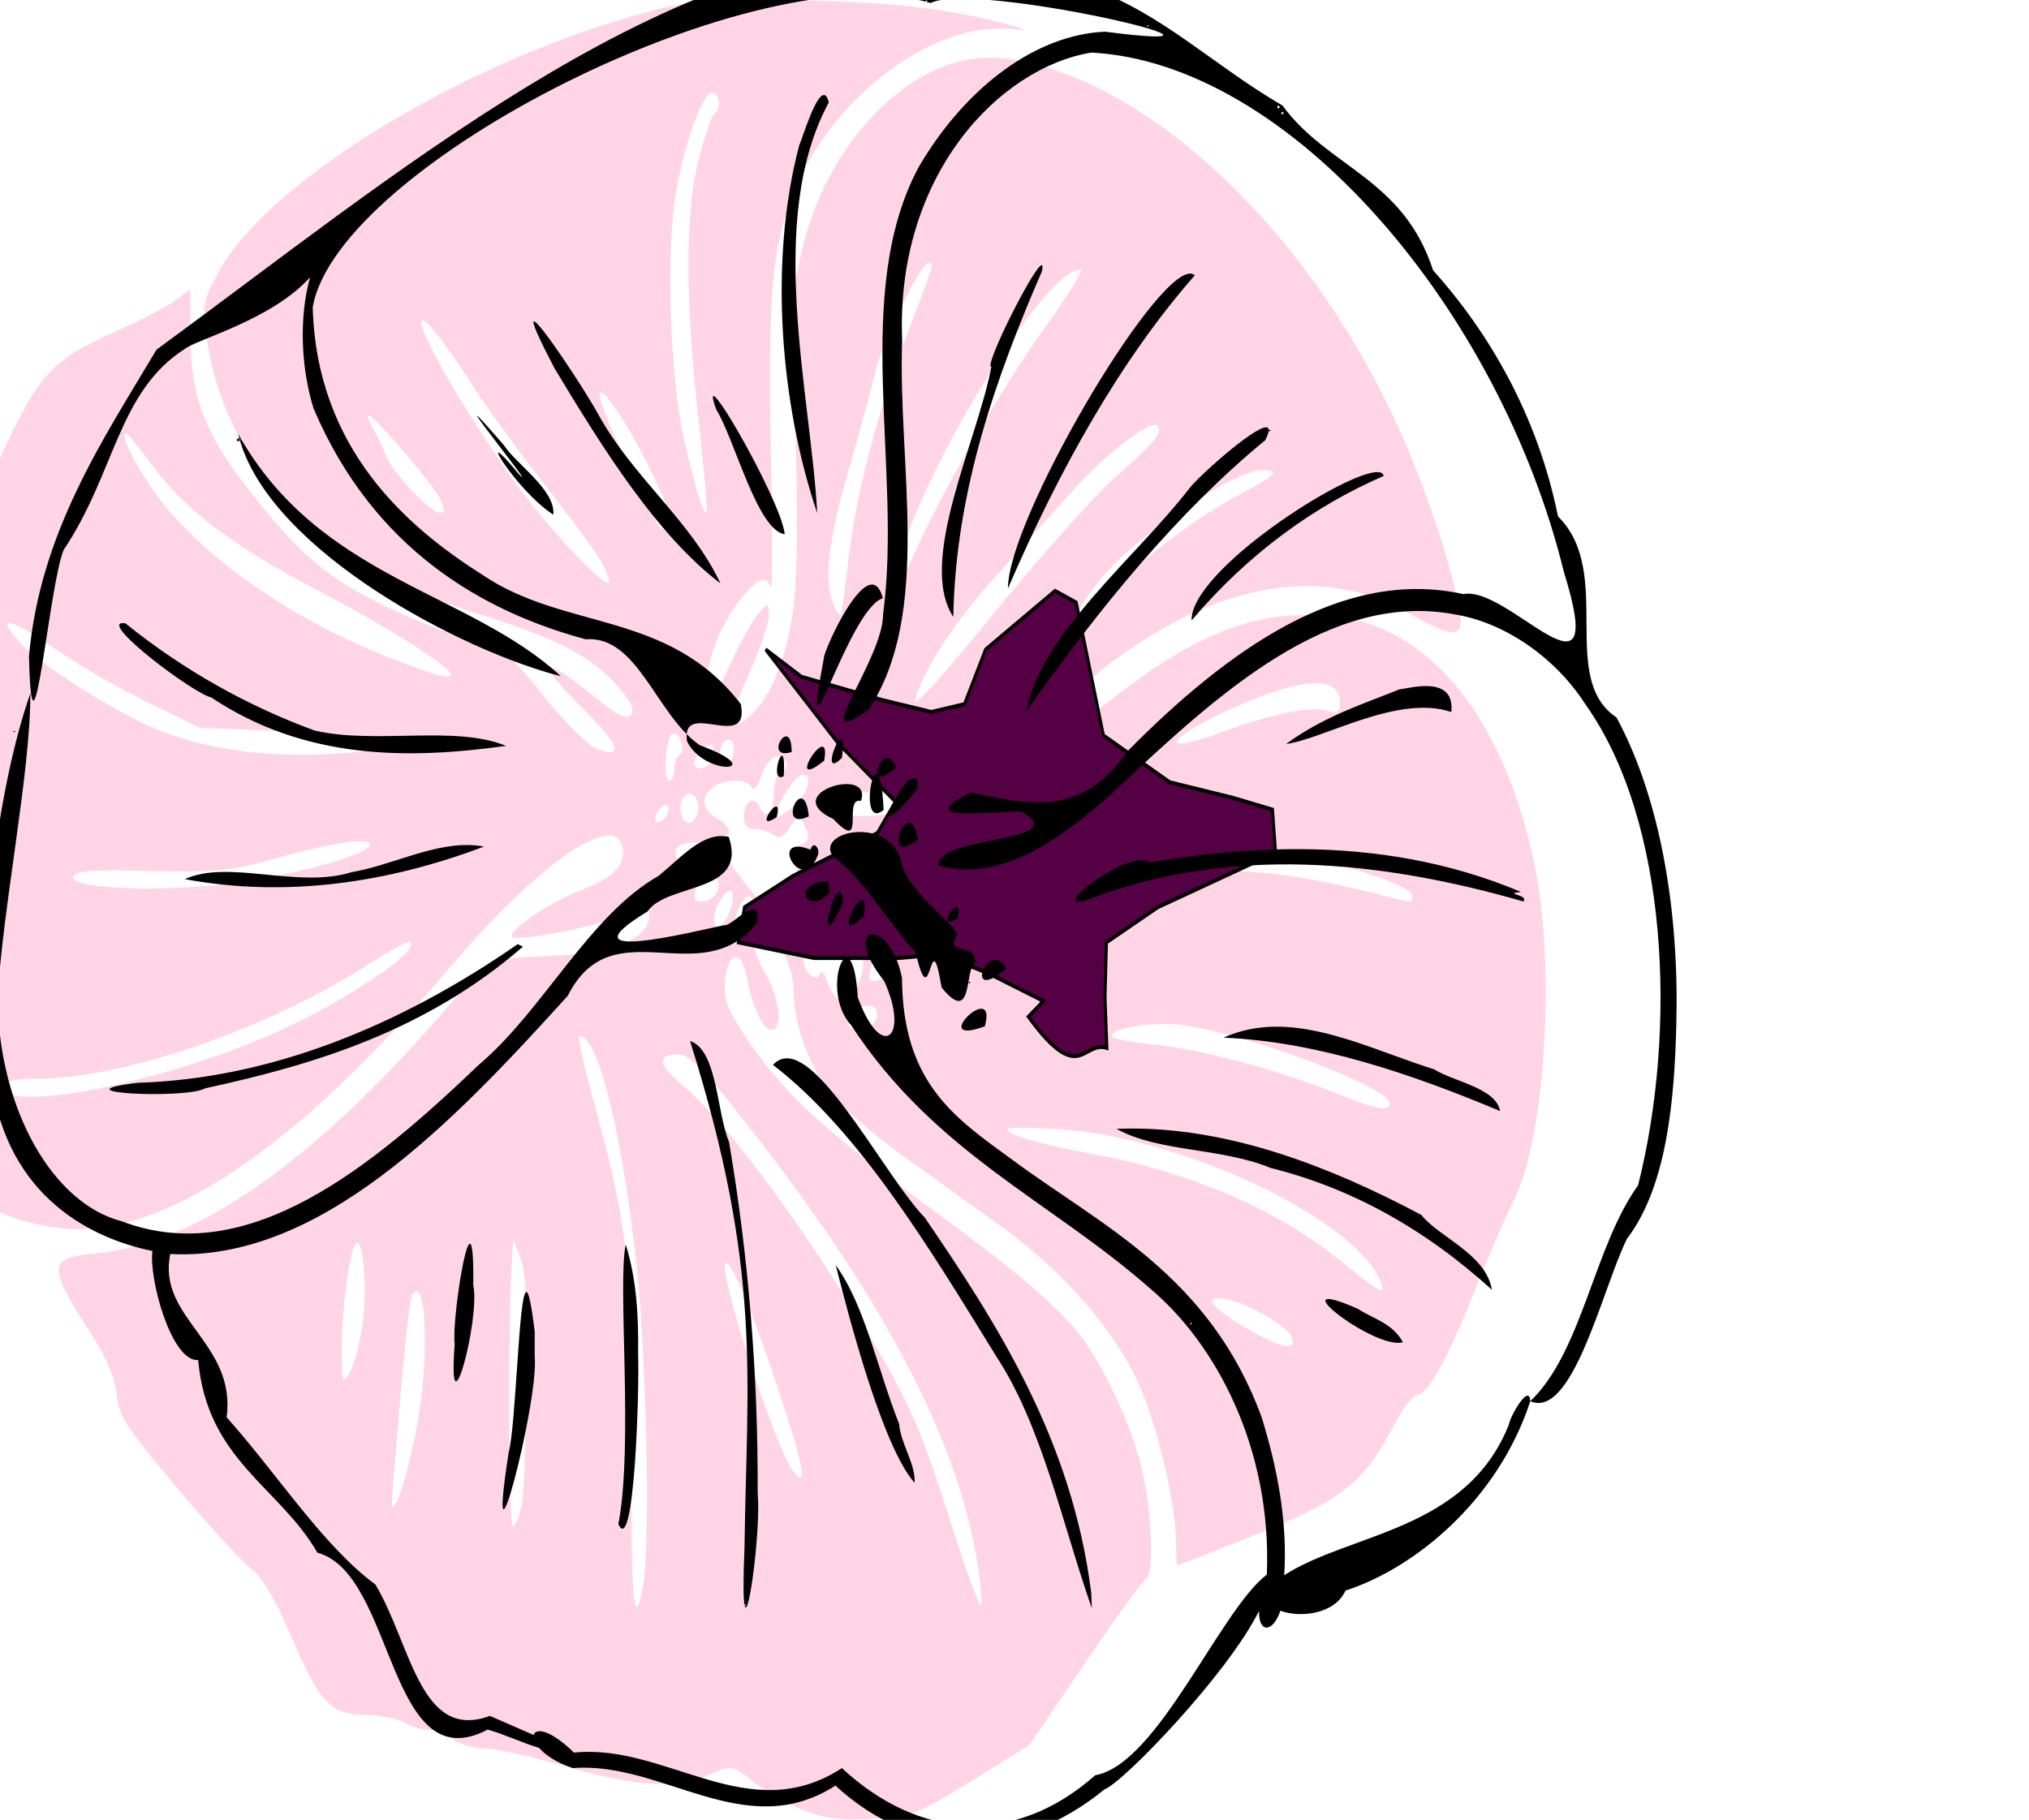 <?xml version="1.0" encoding="UTF-8" standalone="no"?>
<!-- Created with Inkscape (http://www.inkscape.org/) -->

<svg
   xmlns:dc="http://purl.org/dc/elements/1.1/"
   xmlns:cc="http://creativecommons.org/ns#"
   xmlns:rdf="http://www.w3.org/1999/02/22-rdf-syntax-ns#"
   xmlns:svg="http://www.w3.org/2000/svg"
   xmlns="http://www.w3.org/2000/svg"
   xmlns:sodipodi="http://sodipodi.sourceforge.net/DTD/sodipodi-0.dtd"
   xmlns:inkscape="http://www.inkscape.org/namespaces/inkscape"
   version="1.1"
   id="svg834"
   xml:space="preserve"
   width="548.17"
   height="491.788"
   viewBox="0 0 548.17 491.788"
   sodipodi:docname="3.svg"
   inkscape:version="0.92.2 5c3e80d, 2017-08-06"><defs
     id="defs838" /><sodipodi:namedview
     pagecolor="#ffffff"
     bordercolor="#666666"
     borderopacity="1"
     objecttolerance="10"
     gridtolerance="10"
     guidetolerance="10"
     inkscape:pageopacity="0"
     inkscape:pageshadow="2"
     inkscape:window-width="1423"
     inkscape:window-height="821"
     id="namedview836"
     showgrid="false"
     fit-margin-top="0"
     fit-margin-left="0"
     fit-margin-right="0"
     fit-margin-bottom="0"
     inkscape:zoom="1.2159091"
     inkscape:cx="232.16553"
     inkscape:cy="235.73824"
     inkscape:window-x="0"
     inkscape:window-y="0"
     inkscape:window-maximized="0"
     inkscape:current-layer="g844" /><g
     id="g842"
     inkscape:groupmode="layer"
     inkscape:label="Hibiscus_Salvia_Firewheel"
     transform="matrix(0,-1.333,-1.333,0,653.854,907.357)"><g
       id="g844"
       transform="matrix(792,0,0,612,4.935,-4.935)"><path
         style="fill:#ffaacc;fill-opacity:1;stroke:none;stroke-width:1.645;stroke-miterlimit:4;stroke-dasharray:none"
         d=""
         id="path851"
         inkscape:connector-curvature="0"
         transform="matrix(0,-0.001,-9.4696972e-4,0,0.994,1.008)" /><path
         style="fill:#ffd5e5;fill-opacity:1;stroke:none;stroke-width:1.645;stroke-miterlimit:4;stroke-dasharray:none"
         d="m 464.021,637.766 c -5.265,-1.741 -12.615,-5.179 -16.333,-7.64 -6.717,-4.445 -6.807,-4.456 -14.277,-1.779 -10.945,3.922 -24.563,3.28 -47.817,-2.257 -11.308,-2.692 -23.565,-4.904 -27.237,-4.915 -3.672,-0.011 -8.113,-1.106 -9.869,-2.435 -1.756,-1.328 -5.277,-2.439 -7.824,-2.467 -2.547,-0.029 -6.219,-0.902 -8.159,-1.94 -1.94,-1.038 -7.79,-1.998 -12.999,-2.132 -11.953,-0.308 -14.903,-2.907 -25.107,-22.12 -5.211,-9.812 -9.255,-15.311 -12.8,-17.405 -2.85,-1.684 -13.83,-11.458 -24.398,-21.721 -17.056,-16.562 -19.317,-19.412 -20.113,-25.352 -0.607,-4.529 -3.255,-9.708 -8.189,-16.018 -14.965,-19.141 -14.834,-20.879 1.668,-22.177 33.617,-2.644 72.95,-25.36 117.47,-67.843 6.031,-5.755 12.692,-10.831 14.804,-11.281 2.111,-0.45 11.241,-1.073 20.287,-1.385 16.817,-0.58 28.036,-3.931 29.962,-8.951 1.533,-3.995 -1.041,-4.478 -9.027,-1.697 -8.598,2.995 -34.544,7.06 -35.968,5.635 -1.656,-1.656 12.63,-9.492 23.333,-12.798 10.705,-3.306 14.797,-7.136 12.902,-12.075 -3.361,-8.759 -29.224,6.396 -57.388,33.627 -50.252,48.587 -95.551,73.254 -128.545,69.998 -28.674,-2.83 -45.168,-15.809 -53.302,-41.941 -4.292,-13.79 -4.048,-21.915 1.734,-57.691 2.705,-16.736 4.922,-33.058 4.926,-36.269 0.005,-3.212 0.678,-6.542 1.496,-7.402 0.818,-0.859 3.043,-9.273 4.944,-18.698 1.901,-9.424 4.893,-19.417 6.65,-22.206 1.756,-2.789 6.662,-11.362 10.901,-19.052 15.369,-27.878 18.699,-31.027 41.612,-39.337 7.58,-2.749 16.098,-6.365 18.929,-8.036 l 5.147,-3.037 0.106,12.678 c 0.147,17.552 5.322,27.585 23.708,45.956 10.31,10.302 17.455,15.783 27.151,20.826 12.658,6.584 34.653,14.116 47.051,16.111 4.629,0.745 8.778,3.835 18.916,14.086 7.988,8.078 15.043,13.72 18.332,14.659 8.559,2.445 6.647,-1.545 -5.346,-11.155 -5.88,-4.712 -10.692,-9.312 -10.692,-10.222 0,-1.971 3.982,0.02 16.095,8.047 6.488,4.299 9.167,5.287 10.561,3.892 1.394,-1.394 0.341,-3.308 -4.151,-7.545 -8.742,-8.245 -20.476,-13.192 -47.277,-19.93 -52.08,-13.095 -84.15,-40.579 -89.392,-76.607 -0.98,-6.733 -0.52,-8.397 4.309,-15.586 16.135,-24.023 78.505,-55.467 137.244,-69.193 18.016,-4.21 21.85,-4.534 50.741,-4.285 31.775,0.274 52.329,2.049 71.551,6.181 8.341,1.793 9.077,2.155 3.349,1.646 -26.101,-2.318 -59.85,18.336 -72.489,44.363 -7.152,14.726 -8.512,27.634 -7.452,70.729 0.512,20.807 0.498,36.907 -0.03,35.776 -1.579,-3.381 -4.682,-2.366 -10.049,3.29 -6.45,6.797 -9.984,13.832 -11.402,22.696 -1.476,9.232 0.791,7.711 8.169,-5.482 3.171,-5.67 7.302,-11.699 9.18,-13.399 3.362,-3.043 3.415,-3.033 3.415,0.662 0,2.064 -2.95,9.098 -6.556,15.63 -3.606,6.532 -6.103,12.33 -5.548,12.885 2.646,2.646 10.98,-4.535 14.704,-12.669 6.637,-14.496 7.493,-23.403 6.277,-65.304 -1.06,-36.538 -0.924,-39.479 2.33,-50.191 6.092,-20.057 20.714,-37.171 39.248,-45.939 12.177,-5.761 23.54,-6.763 38.58,-3.404 46.917,10.48 96.537,52.657 122.935,104.493 7.744,15.206 14.029,31.217 16.723,42.597 1.903,8.039 -1.448,8.291 -16.474,1.24 -30.139,-14.144 -67.241,-7.958 -105.627,17.61 -7.511,5.003 -18.653,13.513 -24.761,18.912 -14.056,12.424 -21.148,14.686 -39.295,12.537 -10.221,-1.211 -13.905,-1.052 -17.336,0.745 -3.987,2.089 -4.106,2.423 -1.393,3.941 1.63,0.912 7.203,1.274 12.384,0.804 8.369,-0.759 15.244,0.623 13.109,2.634 -0.426,0.401 -6.691,1.943 -13.921,3.425 -14.977,3.071 -20.629,6.635 -13.398,8.45 14.41,3.617 35.525,-5.336 65.68,-27.848 39.583,-29.55 64.302,-40.82 89.383,-40.75 7.402,0.021 16.66,0.9 20.573,1.953 27.117,7.302 46.713,30.072 55.861,64.909 7.213,27.469 3.735,74.674 -6.726,91.29 -2.563,4.071 -8.38,15.042 -12.927,24.38 -9.077,18.642 -15.611,28.256 -19.202,28.256 -1.283,0 -4.846,3.886 -7.917,8.636 -8.832,13.658 -15.295,18.677 -37.799,26.529 -3.119,1.088 -6.546,2.231 -10.33,3.458 -12.581,4.081 -23.059,7.423 -23.285,7.427 -0.226,0.003 -0.411,-2.836 -0.411,-6.31 0,-9.738 -5.914,-30.618 -11.868,-41.901 -7.764,-14.713 -25.129,-31.121 -45.82,-43.295 -9.434,-5.551 -24.554,-14.422 -33.601,-19.714 -9.047,-5.292 -19.523,-12.773 -23.28,-16.625 -7.078,-7.254 -12.08,-18.618 -12.09,-27.47 -0.008,-6.751 -5.628,-15.744 -9.839,-15.744 -4.571,0 -4.246,4.676 0.798,11.514 4.593,6.226 5.571,14.804 1.687,14.804 -2.786,0 -6.514,-6.571 -8.219,-14.484 -1.633,-7.578 -6.445,-6.567 -7.122,1.496 -0.413,4.917 0.716,7.383 6.772,14.79 12.317,15.067 25.278,24.912 60.341,45.832 28.973,17.287 42.911,26.913 50.473,34.86 7.706,8.097 16.636,23.79 20.316,35.698 3.448,11.16 4.355,29.196 1.515,30.143 -0.943,0.314 -10.011,10.554 -20.15,22.754 l -18.434,22.182 -19.005,9.62 c -17.883,9.052 -19.825,9.66 -32.897,10.299 -10.693,0.523 -16.097,-0.05 -23.466,-2.487 z m -52.595,-60.61 c 2.596,-12.239 0.995,-65.764 -2.711,-90.677 -5.148,-34.605 -12.5,-57.772 -18.332,-57.772 -0.705,0 1.279,7.587 4.409,16.86 11.641,34.496 13.013,44.59 12.741,93.757 -0.229,41.446 0.868,52.101 3.894,37.832 z m 110.764,-5.707 c -6.836,-34.954 -32.785,-74.482 -81.56,-124.237 -9.976,-10.176 -14.383,-13.57 -17.623,-13.57 -7.184,0 -6.647,2.799 1.62,8.438 11.781,8.037 32.104,29.473 51.38,54.194 22.253,28.54 25.963,34.88 37.145,63.475 5.116,13.084 9.698,23.393 10.181,22.91 0.483,-0.483 -0.03,-5.528 -1.142,-11.209 z M 371.253,555.239 c 0.753,-3.099 1.487,-18.217 1.63,-33.597 0.197,-21.171 -0.306,-29.161 -2.073,-32.897 l -2.334,-4.935 -0.436,4.935 c -1.36,15.397 -1.168,73.133 0.241,72.662 0.881,-0.294 2.219,-3.07 2.972,-6.169 z m -34.815,-20.773 c 4.248,-17.8 3.386,-40.797 -1.352,-36.059 -1.037,1.037 -2.977,16.326 -6.181,48.731 -1.015,10.261 -0.954,10.512 1.511,6.244 1.413,-2.446 4.122,-10.958 6.022,-18.916 z m 119.889,-9.951 c -8.759,-21.604 -16.08,-35.867 -17.62,-34.327 -2.383,2.383 16.212,49.209 22.145,55.766 5.307,5.864 3.964,-0.498 -4.525,-21.439 z M 318.24,508.071 c 1.872,-9.017 0.885,-23.438 -1.604,-23.438 -2.018,0 -5.067,17.439 -5.009,28.648 0.047,9.016 0.284,9.7 2.396,6.911 1.289,-1.702 3.187,-7.157 4.217,-12.121 z m 308.144,2.177 c -1.126,-2.935 -14.17,-9.167 -21.766,-10.399 -8.392,-1.362 -5.312,2.183 6.931,7.974 11.144,5.272 16.248,6.106 14.835,2.425 z m 29.062,-15.569 c -8.998,-16.813 -65.115,-38.447 -105.777,-40.778 -9.725,-0.558 -17.682,-0.561 -17.682,-0.008 0,1.528 10.551,4.007 28.785,6.761 32.087,4.847 61.157,15.129 81.887,28.963 13.204,8.812 15.221,9.61 12.787,5.062 z m 3.195,-47.691 c 0,-4.979 -56.37,-21.536 -73.402,-21.559 -9.816,-0.013 -18.71,1.527 -18.71,3.241 0,0.658 6.107,1.678 13.57,2.265 15.3,1.205 42.022,6.996 60.449,13.099 13.421,4.446 18.093,5.208 18.093,2.953 z m -416.67,-6.085 c 28.017,-5.652 53.336,-13.981 73.059,-24.034 15.109,-7.702 21.052,-11.904 19.306,-13.65 -0.405,-0.405 -6.327,2.193 -13.159,5.773 -33.987,17.809 -81.578,31.23 -110.745,31.23 -9.045,0 -13.56,1.512 -10.434,3.493 4.075,2.583 20.78,1.464 41.973,-2.812 z m 246.944,-17.542 c 0.64,-3.376 -4.506,-3.989 -7.591,-0.905 -3.227,3.227 -2.266,4.858 2.535,4.304 2.72,-0.314 4.726,-1.663 5.055,-3.399 z m -5.686,-9.869 c 2.317,-5.521 1.055,-9.458 -3.031,-9.458 -1.371,0 -1.822,-1.97 -1.376,-6.014 0.588,-5.337 0.369,-5.77 -1.945,-3.85 -2.235,1.855 -3.518,1.275 -8.973,-4.052 -7.585,-7.407 -9.212,-11.778 -4.811,-12.929 3.466,-0.906 3.82,-2.419 1.416,-6.053 -1.395,-2.11 -2.047,-1.937 -4.498,1.191 -2.101,2.681 -3.525,3.237 -5.334,2.081 -1.357,-0.867 -4.133,-1.588 -6.168,-1.602 -2.558,-0.017 -3.701,-1.011 -3.701,-3.218 0,-4.348 3.372,-6.121 5.252,-2.761 2.13,3.806 4.617,1.74 4.617,-3.837 0,-2.71 1.076,-5.075 2.572,-5.648 1.414,-0.543 2.111,-1.732 1.548,-2.643 -2.018,-3.265 -5.962,-1.565 -8.085,3.486 -1.302,3.097 -2.618,4.406 -3.307,3.29 -1.434,-2.32 -8.363,-2.403 -12.573,-0.15 -4.404,2.357 -3.978,6.229 0.931,8.466 4.107,1.871 5.578,4.635 2.467,4.635 -4.466,0 -0.343,6.111 12.336,18.283 7.69,7.382 13.981,14.34 13.981,15.462 0,3.256 4.442,6.336 5.401,3.744 0.466,-1.26 1.519,-0.283 2.587,2.399 2.546,6.398 7.836,5.991 10.695,-0.822 z m 9.435,-1.316 c 3.786,-2.026 2.682,-4.852 -1.896,-4.852 -1.756,0 -3.193,0.31 -3.193,0.688 0,0.378 -0.449,1.859 -0.998,3.29 -1.154,3.007 1.413,3.376 6.087,0.874 z m -52.487,-17.195 c 1.032,-2.265 1.326,-4.67 0.653,-5.343 -1.419,-1.419 -5.89,4.129 -5.89,7.309 0,3.618 3.249,2.398 5.237,-1.966 z m 7.625,-0.421 c 0.645,-4.522 -2.258,-4.841 -4.58,-0.503 -2.374,4.435 -2.142,5.368 1.176,4.735 1.583,-0.302 3.115,-2.206 3.404,-4.233 z m -11.499,-5.874 c 0.445,-2.332 -0.291,-2.889 -3.256,-2.467 -2.128,0.303 -4.086,1.884 -4.405,3.557 -0.445,2.332 0.291,2.889 3.256,2.467 2.128,-0.303 4.086,-1.884 4.405,-3.557 z m 102.274,-0.585 c 16.913,-3.954 22.111,-4.421 49.335,-4.426 29.161,-0.007 42.504,1.476 74.454,8.272 3.525,0.75 4.342,0.434 3.637,-1.405 -1.024,-2.668 -23.315,-8.732 -41.081,-11.176 -15.612,-2.147 -49.984,-2.05 -73.1,0.208 -14.753,1.441 -20.763,2.789 -26.825,6.018 -6.97,3.713 -10.019,6.929 -6.568,6.929 0.685,0 9.752,-1.989 20.15,-4.42 z m -258.128,-1.25 c 18.858,-2.511 37.597,-6.84 40.091,-9.261 2.931,-2.847 -10.606,-1.573 -29.233,2.749 -15.336,3.559 -21.66,4.195 -38.124,3.835 -25.049,-0.548 -30.43,-0.252 -30.43,1.677 0,3.428 34.912,4.033 57.696,0.999 z m 150.872,-4.528 c 3.369,-3.369 2.187,-5.744 -2.932,-5.889 -5.72,-0.163 -7.723,2.071 -4.903,5.468 2.416,2.911 5.197,3.06 7.836,0.421 z m -11.493,-14.372 c 0.411,-1.234 -0.206,-1.85 -1.439,-1.439 -1.187,0.396 -2.483,1.691 -2.878,2.879 -0.411,1.234 0.206,1.85 1.439,1.439 1.187,-0.396 2.483,-1.691 2.878,-2.878 z m 9.625,0.609 c 1.371,-3.573 -2.109,-6.932 -4.601,-4.441 -2.105,2.105 -0.801,7.019 1.863,7.019 0.961,0 2.193,-1.16 2.737,-2.578 z m 32.405,-2.476 c 4.729,-3.72 5.862,-8.665 1.789,-7.814 -2.87,0.6 -10.166,11.223 -7.708,11.223 0.872,0 3.535,-1.534 5.919,-3.409 z m -40.077,-9.613 c 0,-1.734 0.783,-3.413 1.739,-3.732 0.956,-0.319 1.235,-1.892 0.62,-3.496 -0.616,-1.604 -1.942,-2.642 -2.949,-2.307 -2.318,0.773 -3.335,12.688 -1.083,12.688 0.92,0 1.673,-1.419 1.673,-3.153 z m 12.591,-2.675 c 0.536,-1.396 0.53,-2.982 -0.011,-3.524 -1.171,-1.172 -6,2.546 -6,4.619 0,2.482 4.988,1.574 6.012,-1.095 z m 7.147,-2.533 c 0,-4.009 -3.844,-3.442 -4.644,0.685 -0.315,1.623 0.524,2.742 2.056,2.742 1.526,0 2.588,-1.406 2.588,-3.427 z m -125.341,0.7 c 23.06,-1.795 13.347,-4.405 -20.64,-5.546 l -30.841,-1.035 -17.271,-6.83 c -9.499,-3.756 -23.134,-10.174 -30.299,-14.262 -15.687,-8.948 -20.97,-9.683 -11.644,-1.619 6.907,5.972 30.43,18.144 44.411,22.98 17.535,6.065 40.888,8.289 66.285,6.313 z m 286.776,-5.364 c 16.127,-4.87 28.949,-7.066 34.337,-5.883 4.201,0.923 4.902,0.592 4.902,-2.312 0,-7.212 -12.567,-6.706 -34.752,1.398 -23.233,8.488 -26.505,13.446 -4.487,6.797 z m -35.602,-68.569 c 14.124,-10.388 15.868,-12.085 14.575,-14.177 -1.49,-2.411 -17.5,7.525 -28.508,17.691 -5.907,5.455 -17.143,15.657 -24.97,22.671 -13.822,12.387 -24.625,25.937 -26.9,33.739 -0.663,2.273 9.792,-7.146 25.764,-23.211 14.783,-14.869 32.801,-31.39 40.038,-36.713 z m -219.589,52.928 c 0,-1.984 -21.715,-13.183 -43.438,-22.402 -28.261,-11.994 -44.65,-22.083 -55.505,-34.169 -4.209,-4.686 -8.11,-8.521 -8.669,-8.521 -2.79,0 6.362,13.374 14.269,20.852 17.793,16.828 46.118,31.719 79.361,41.722 10.153,3.055 13.981,3.744 13.981,2.518 z M 562.52,311.779 c 7.232,-7.602 30.046,-22.285 44.169,-28.427 14.882,-6.471 16.314,-7.616 9.523,-7.616 -8.608,0 -40.844,17.449 -51.74,28.006 -8.641,8.373 -11.577,13.115 -8.121,13.115 0.735,0 3.511,-2.285 6.168,-5.079 z m -83.171,-11.355 c 2.446,-17.864 9.737,-40.68 19.925,-62.351 8.864,-18.856 8.652,-18.262 6.543,-18.262 -2.494,0 -15.281,21.541 -17.532,29.532 -1.158,4.113 -5.119,15.99 -8.802,26.393 -6.781,19.154 -8.275,30.191 -4.933,36.436 0.978,1.827 2.028,3.073 2.333,2.768 0.305,-0.305 1.415,-6.837 2.466,-14.515 z m -81.5,0.447 c -1.647,-2.516 -10.115,-11.977 -18.817,-21.023 -8.703,-9.047 -19.595,-21.26 -24.206,-27.14 -18.523,-23.624 -23.429,-23.128 -6.373,0.644 5.771,8.044 15.509,20.163 21.64,26.933 10.872,12.004 28.622,27.29 30.041,25.871 0.39,-0.39 -0.638,-2.768 -2.285,-5.284 z m 102.888,-1.659 c 8.425,-15.941 29.755,-46.195 43.515,-61.719 7.818,-8.821 13.24,-16.037 12.048,-16.037 -12.057,0 -53.436,55.26 -61.275,81.832 -1.887,6.396 1.428,4.031 5.712,-4.075 z m -82.381,-15.54 c -7.255,-14.267 -21.248,-32.78 -21.248,-28.112 0,3.555 16.933,33.488 20.264,35.821 4.922,3.447 5.27,0.72 0.984,-7.709 z m -74.242,-0.229 c -2.132,-3.849 -21.761,-22.51 -23.678,-22.51 -0.571,0 0.171,1.665 1.647,3.701 1.476,2.036 3.358,5.258 4.18,7.16 1.841,4.258 14.691,15.457 17.736,15.457 1.835,0 1.855,-0.665 0.115,-3.807 z m 85.717,-20.914 c -4.505,-32.616 -4.487,-56.697 0.055,-71.022 1.924,-6.068 4.218,-11.478 5.098,-12.022 2.422,-1.497 1.915,-5.729 -0.686,-5.729 -3.191,0 -9.064,13.218 -12.011,27.035 -3.283,15.388 -1.982,49.679 2.501,65.899 3.712,13.433 6.67,21.301 7.642,20.329 0.378,-0.378 -0.791,-11.399 -2.6,-24.49 z"
         id="path853"
         inkscape:connector-curvature="0"
         transform="matrix(0,-0.001,-9.4696972e-4,0,0.994,1.008)"
         sodipodi:nodetypes="ccsscccscscssscssccscccsssscsscssccsssscccscccsssssssssccscssccsscssscscsscscccsscsscsscsccscscccssscssssscscssccssscsscsscscsccccccccscccssccsssccssscscssscccscssssssccscscccccscsccccccscsccsccsscscccccssccscsscsccccccccccssscscscscsscccccscccccscccscscccssccsccscsssscsccssscsssscsscsssssssssssscssssscsscscsssscccssscsscsssccsscccsscccc" /><path
         style="fill:#550044;stroke:#000000;stroke-width:0.001px;stroke-linecap:butt;stroke-linejoin:miter;stroke-opacity:1"
         d="m 0.687,0.556 -0.024,-0.024 -0.015,-0.019 -0.008,0.006 -0.011,0.028 -0.008,0.016 -0.009,0.002 -0.004,-0.025 -8.3e-6,-0.028 0.001,-0.014 -0.005,-0.016 -0.007,-0.018 -0.004,0.005 c -0.018,-0.017 -0.006,-0.018 -0.008,-0.026 l 0.013,6.0503e-4 0.014,-4.6456e-4 0.009,-0.017 0.014,-0.039 0.011,0.001 0.003,0.013 0.004,0.021 0.012,0.022 0.034,0.009 0.003,0.007 v 0 l -0.015,0.023 -0.014,0.007 -0.002,0.011 0.003,0.016 0.006,0.027 v 0 z"
         id="path875"
         inkscape:connector-curvature="0"
         sodipodi:nodetypes="cccccccccccccccccccccccccccccccc" /><path
         style="fill:#000000;stroke-width:0.32"
         d="M 302.516,-13.865 C 217.896,-13.321 128.647,48.095 51.277,94.281 34.107,117.89 12.628,143.53 9.047,177.205 c 1.028,35.89 6.691,-19.79 11.506,-28.855 17.027,-20.656 17.916,-42.756 40.15,-54.303 3.55,-2.443 28.825,-7.834 41.424,-19.34 -3.811,11.19 -2.888,24.858 1.156,35.459 19.952,38.231 56.289,54.961 90.16,62.4 17.262,-1.12 23.323,20.564 37.775,28.641 23.819,7.154 1.61,8.712 -4.235,-1.062 -2.243,-11.776 20.983,3.167 17.802,-10.065 -23.991,-25.433 -58.145,-19.723 -85.67,-34.994 -24.472,-12.662 -54.854,-33.756 -56.105,-72.285 8.093,-38.414 147.648,-96.313 204.584,-82.223 15.24,-6.134 119.262,14.214 57.867,7.758 -22.704,0.726 -46.121,14.805 -61.721,36.502 -22.433,34.044 -5.423,81.543 -11.824,120.846 0.073,12.526 -25.727,38.273 -4.771,25.857 21.116,-26.115 9.512,-66.692 11.072,-99.697 -2.28,-44.475 31.969,-73.754 62.664,-77.871 66.174,2.85 135.333,69.8 156.514,140.508 15.145,39.66 -18.339,3.341 -33.303,5.873 -40.106,-7.271 -78.225,15.246 -111.152,42.377 -15.498,18.477 -33.209,14.29 -52.105,11.26 -21.079,8.736 9.583,4.602 17.16,5.225 15.27,7.516 -18.93,6.572 -26.352,12.117 0.041,-0.018 0.055,-0.035 0.111,-0.053 0.919,0.659 -0.394,0.475 -0.303,0.195 -0.794,0.646 -1.248,1.373 -1.213,2.213 20.282,4.965 41.44,-7.441 58.957,-20.607 33.979,-26.104 70.932,-53.638 112.16,-47.227 16.31,2.167 33.236,11.589 43.262,24.445 27.344,31.469 30.301,87.904 17.299,129.875 -14.637,16.561 -18.491,44.989 -35.693,58.334 14.052,4.971 23.88,-30.379 31.975,-43.846 13.3,-14.227 15.841,-37.613 16.412,-58.742 0.867,-29.095 -4.965,-59.776 -19.832,-82.232 C 515.351,183.101 534.164,154.422 515.404,139.354 508.606,111.81 492.221,89.335 474.037,72.816 464.113,47.838 439.202,45.08 424.201,28.309 401.278,17.42 383.871,3.09 360.156,-3.582 341.324,-10.875 322.043,-13.991 302.516,-13.865 Z M 506.223,378.508 c -0.313,-5.089 -6.774,4.221 -7.109,6.375 -14.094,28.782 -52.603,29.205 -74.367,40.65 1.149,-14.914 -2.457,-29.331 -7.414,-42.529 -17.165,-38.494 -53.085,-51.889 -82.539,-69.697 -18.958,-11.281 -36.451,-20.656 -36.639,-49.213 -4.213,-17.104 -20.827,-14.442 -5.922,0.807 8.602,15.23 -0.863,22.093 -8.717,4.438 -1.735,-23.492 -13.047,-2.158 -2.205,7.535 27.727,34.543 65.933,47.42 98.848,71.055 22.071,15.03 40.559,43.549 38.824,77.434 -15.61,9.746 -36.126,51.266 -56.83,54.244 -26.839,19.416 -58.496,17.332 -83.896,-1.928 -30.975,16.445 -58.046,-6.762 -88.725,-4.188 -8.003,-6.366 -12.788,-6.679 -13.338,-4.754 l -14.52,-5.174 c -23.086,7.009 -26.106,-19.394 -37.904,-35.51 C 106.289,417.514 91.194,398.088 74.486,382.838 77.813,362.694 51.346,356.068 55.842,338.715 105.003,340.791 148.752,303.874 187.473,268.92 c 14.881,-24.087 44.055,-0.477 62.76,-19.787 1.051,-8.734 -8.275,1.216 -10.963,0.711 -10.225,1.717 -54.68,10.831 -25.438,-3.682 6.611,-7.889 33.424,-4.686 26.949,-20.197 -8.454,-1.571 -15.817,5.637 -23.195,10.527 -22.995,10.632 -38.222,36.339 -59.432,50.988 C 123.115,314.801 81.742,342.963 39.777,329.869 17.28,325.196 -0.733,300.191 -1.363,270.002 0.024,246.683 9.518,208.624 9.479,187.799 c -0.138,0.071 -0.249,-0.031 -0.023,-0.533 -10.758,24.964 -18.49,71.895 -13.191,101.936 3.859,32.086 30.763,44.873 53.676,48.701 -1.291,7.265 6.226,30.056 15.133,29.471 2.935,27.059 26.875,34.228 39.486,52.078 25.822,5.703 23.214,62.014 56.375,47.82 5.769,1.316 11.313,3.534 17.057,4.949 1.998,1.881 5.649,3.968 11.197,5.457 29.721,-1.927 56.99,20.433 86.922,4.727 26.679,20.074 60.908,19.896 89.082,1.031 6.031,-1.704 40.714,-31.02 51.193,-48.217 -0.11,6.191 4.686,5.765 7.094,-0.08 6.505,1.984 18.032,0.964 21.545,-5.441 22.964,-6.058 50.478,-24.386 61.199,-51.189 z M 9.455,187.266 c 0.008,-0.019 0.017,-0.04 0.025,-0.059 -0.001,-5e-4 -9.11e-4,-0.001 -0.002,-0.002 -0.012,0.025 -0.013,0.037 -0.023,0.06 z m 0.025,-0.059 c 0.002,0.192 -0.002,0.396 -0.002,0.592 0.169,-0.087 0.363,-0.418 0.002,-0.592 z M 311.451,231.475 c 0.06,-0.049 0.128,-0.095 0.191,-0.143 -0.113,0.049 -0.176,0.096 -0.191,0.143 z M 306.541,-0.105 c 0.24,0.078 -0.459,0.603 -0.609,0.125 0.344,-0.127 0.529,-0.151 0.609,-0.125 z m 73.279,6.723 c 0.24,0.078 -0.457,0.603 -0.607,0.125 0.344,-0.127 0.527,-0.151 0.607,-0.125 z M 272.264,25.439 c -2.787,0.062 -6.96,11.359 -8.16,13.66 -10.144,31.389 -6.202,70.031 5.979,99.379 -2.155,-32.439 -17.157,-79.263 3.836,-111.039 -0.442,-1.431 -1.011,-2.014 -1.654,-2 z m 150.506,2.787 c 1.46,1.014 -1.173,1.139 0,0 z M 424.053,30 c 1.609,0.513 -1.163,1.049 0,0 z m -79.699,41.449 c -2.639,0.472 -19.309,27.652 -16.594,27.441 -4.568,19.975 -24.648,52.595 -12.613,67.615 0.757,-34.503 14.627,-65.712 29.383,-93.465 0.293,-1.18 0.201,-1.659 -0.176,-1.592 z m 49.18,2.268 C 380.95,73.88 333.182,140.45 333.244,158.801 350.189,126.769 370.517,97.037 395.125,74.188 c -0.439,-0.327 -0.973,-0.479 -1.592,-0.471 z M 176.279,86.646 c -0.725,0.091 0.961,3.574 6.896,12.795 16.175,21.954 33.988,45.076 54.852,58 -9.76,-16.898 -28.793,-28.491 -40.359,-45.535 -4.416,-6.663 -19.67,-25.475 -21.389,-25.26 z m 59.439,20.158 c -0.412,0.045 -0.193,1.129 0.895,3.586 6.211,8.245 13.578,32.63 22.703,33.791 -0.808,-7.588 -21.373,-37.623 -23.598,-37.377 z m -78.254,5.367 c -0.32,0.441 19.941,21.043 13.701,15.643 -15.453,-15.3 -1.27,4.252 11.516,11.074 0.82,-6.691 -12.452,-13.766 -16.293,-18.729 -6.424,-6.043 -8.817,-8.135 -8.924,-7.988 z m 261.213,3.09 c -4.402,0.157 -22.715,13.522 -25.621,16.773 -16.649,17.71 -49.064,39.101 -53.678,59.98 24.163,-27.985 50.205,-53.919 79.08,-73.268 0.635,-1.012 0.979,-1.764 1.104,-2.316 -0.146,0.019 -0.171,-0.062 0.043,-0.301 0.043,-0.614 -0.284,-0.892 -0.928,-0.869 z m 0.928,0.869 c -0.006,0.093 -0.018,0.191 -0.043,0.301 0.354,-0.047 1.238,-0.593 0.191,-0.467 -0.079,0.074 -0.099,0.111 -0.148,0.166 z m -341.295,0.908 c 0.117,0.405 0.25,0.81 0.387,1.215 0.521,0.341 0.481,0.557 0.234,0.662 10.92,30.039 73.606,56.88 106.244,63.615 -30.62,-23.003 -80.08,-26.333 -106.865,-65.492 z m 0.621,1.877 c -0.08,-0.221 -0.16,-0.441 -0.234,-0.662 -0.03,-0.02 -0.048,-0.036 -0.082,-0.057 -1.756,0.644 -0.235,0.953 0.316,0.719 z m 376.859,8.461 c -10.578,-0.403 -62.079,26.636 -61.742,40.098 18.956,-18.236 40.835,-30.997 63.609,-39.047 -0.116,-0.674 -0.773,-1.009 -1.867,-1.051 z m -167.584,30.393 c -5.345,0.038 -13.604,13.838 -15.756,19.109 -8.495,36.83 7.663,-12.425 19.361,-15.414 -0.842,-2.637 -2.109,-3.706 -3.605,-3.695 z M 40.119,168.18 c -7.565,0.002 23.39,19.043 29.266,20.09 30.888,16.801 64.815,16.842 97.646,13.096 -16.985,-5.686 -42.996,-0.307 -63.432,-4.145 -21.557,-6.458 -42.884,-15.984 -62.625,-28.98 -0.326,-0.041 -0.611,-0.061 -0.855,-0.06 z M 471.908,185.209 c -3.567,-0.036 -7.324,0.725 -9.092,0.91 -11.287,3.771 -24.574,7.081 -37.465,14.736 12.291,-1.276 37.134,-13.546 54.742,-8.627 0.673,-5.609 -3.599,-6.973 -8.186,-7.02 z M 4.461,197.338 c -0.08,-0.026 -0.263,-0.002 -0.607,0.125 0.15,0.478 0.848,-0.047 0.607,-0.125 z m 255.184,1.473 c -2.253,0.244 -4.809,5.913 1.979,4.23 0.008,-3.33 -0.954,-4.341 -1.979,-4.23 z m 18.445,0.682 c -1.68,-0.395 -6.35,10.434 0.158,5.148 0.63,-3.638 0.402,-5.017 -0.158,-5.148 z m -6.211,2.111 c -2.647,-0.405 -10.387,10.939 0.504,3.768 0.578,-2.62 0.237,-3.654 -0.504,-3.768 z m -13.529,2.434 c -1.225,0.15 -3.152,7.188 0.633,5.527 0.336,-4.242 -0.076,-5.596 -0.633,-5.527 z m 34.846,0.699 c -3.505,0.157 -5.873,9.042 2.99,2.453 -0.938,-1.856 -2.009,-2.497 -2.99,-2.453 z m -3.385,4.18 c -2.345,-0.513 -4.585,14.378 2.264,9.77 -0.411,-7.009 -1.346,-9.569 -2.264,-9.77 z m 12.633,1.176 c -0.762,-0.024 -1.827,0.559 -2.531,0.699 -11.117,13.092 -5.414,11.494 3.244,2.25 0.509,-2.294 0.05,-2.925 -0.713,-2.949 z m -22.809,1.611 c -6.795,0.05 -16.33,4.844 -4.23,9.432 11.108,9.6 2.931,-5.95 9.148,-4.895 1.448,-3.289 -1.359,-4.563 -4.918,-4.537 z m -14.93,3.887 c -2.733,0.014 -5.413,8.028 2.596,4.811 -0.448,-3.597 -1.526,-4.816 -2.596,-4.811 z m -8.193,2.182 c -1.678,-0.056 -6.352,6.435 0.154,2.854 0.632,-2.089 0.405,-2.835 -0.154,-2.854 z m 37.449,1.758 c 0.677,0.321 -0.588,1.227 0,0 z m 6.502,2.641 c -3.462,0.11 -6.738,10.874 3.047,4.473 -0.718,-3.361 -1.893,-4.509 -3.047,-4.473 z m -16.143,2.479 c -6.774,-0.033 -12.636,3.115 -8.678,6.926 8.688,4.783 17.405,16.736 27.094,25.75 5.147,18.566 4.625,-10.007 8.533,9.352 10.597,10.676 7.543,-5.461 11.018,-6.174 1.351,-6.426 -10.392,-2.178 -5.963,-7.893 1.628,-1.482 -15.079,-10.997 -18.062,-18.717 -1.278,-6.709 -7.965,-9.215 -13.941,-9.244 z m -129.951,3.514 c -12.613,-0.104 -25.96,5.619 -38.496,7.342 -17.807,4.568 -40.673,-3.545 -55.215,1.887 33.05,4.996 66.767,1.178 99.068,-8.799 -1.767,-0.281 -3.556,-0.415 -5.357,-0.43 z m 114.73,0.086 c -0.453,-0.029 -0.92,0.291 -1.232,1.174 -14.423,-4.614 -2.89,12.442 2.234,1.83 0.925,-1.185 -0.006,-2.94 -1.002,-3.004 z m 161.229,1.035 c -16.815,-0.086 -33.652,1.309 -50.256,3.641 -6.287,-4.252 -34.763,13.961 -20.615,10.092 47.297,-14.936 97.49,-10.641 144.49,0.412 1.957,-1.874 -6.968,-1.991 -0.834,-2.596 -23.682,-8.138 -48.21,-11.424 -72.785,-11.549 z M 273.674,238 c -12.709,0.451 -6.895,9.653 0.5,3.002 z m 3.873,2.898 c -2.729,-0.571 -7.742,18.651 1.178,2.701 -0.246,-1.812 -0.672,-2.595 -1.178,-2.701 z m 7.246,2.143 c -2.586,0.443 -8.515,11.818 0.783,4.307 0.569,-3.386 0.079,-4.454 -0.783,-4.307 z m 31.496,1.969 c -1.814,-0.132 -6.205,6.265 0.449,2.912 0.473,-2.098 0.155,-2.868 -0.449,-2.912 z m -145.365,9.947 c -39.617,22.418 -82.462,36.413 -125.891,37.484 -28.239,2.757 16.196,4.464 22.396,1.486 36.063,-6.388 73.032,-15.493 105.189,-38.283 z m 158.279,4.303 c -4.897,-0.263 -8.366,10.529 3.447,2.316 -1.112,-1.608 -2.317,-2.256 -3.447,-2.316 z m -8.807,5.785 c -0.637,0.542 1.168,0.786 0,0 z m 3.785,7.387 c -4.19,0.301 -12.538,8.921 1.422,4.732 1.22,-3.696 0.218,-4.85 -1.422,-4.732 z m 97.705,4.846 c -5.83,0.033 -11.597,0.891 -17.24,2.963 30.642,1.049 61.807,9.639 91.582,19.84 -1.342,-6.308 -15.879,-8.076 -21.756,-11.262 -17.028,-4.311 -35.094,-11.641 -52.586,-11.541 z m -193.918,3.873 c 24.014,62.275 18.782,90.606 18.033,136.852 -0.46,9.022 -0.382,13.69 -0.018,15.439 0.05,-0.027 0.083,-0.054 0.168,-0.08 0.632,0.453 0.203,0.503 -0.102,0.402 1.273,4.457 5.354,-20.388 4.312,-30.479 0.166,-32.199 -3.093,-64.196 -9.482,-94.852 -4.147,-8.105 -3.859,-24.924 -12.912,-27.283 z m 18.082,152.613 c -0.024,-0.085 -0.044,-0.216 -0.066,-0.322 -0.246,0.132 -0.132,0.257 0.066,0.322 z m 13.723,-147.934 c -1.572,0.055 -3.028,0.611 -4.342,1.771 28.509,17.848 51.882,49.561 74.025,78.887 15.108,18.771 21.914,45.545 31.572,67.986 l -0.201,-4.146 c -6.418,-41.775 -31.741,-73.433 -55.105,-101.43 -12.714,-10.699 -33.148,-43.514 -45.949,-43.068 z M 361.029,434.475 v 0.008 l 0.002,-0.002 c -8.1e-4,-0.002 -0.001,-0.004 -0.002,-0.006 z M 375.617,304.812 c -2.141,-0.018 -4.282,0.007 -6.422,0.076 13.985,6.35 34.511,5.001 51.057,10.572 25.933,5.255 50.663,16.116 73.271,32.939 -1.988,-9.731 -17.555,-14.201 -23.373,-20.242 -30.288,-13.146 -62.422,-23.072 -94.533,-23.346 z m -220.5,31.139 c -1.983,-0.389 -5.934,21.841 -5.098,27.18 -2.453,26.446 8.563,-6.887 6.156,-16.01 0.117,-7.928 -0.341,-11.029 -1.059,-11.17 z m 51.547,0.209 c -2.787,10.636 2.621,53.907 -2.432,75.6 5.268,9.1 7.021,-36.303 6.531,-46.238 0.191,-10.245 -0.582,-20.231 -4.1,-29.361 z m 69.549,5.586 c 4.226,13.58 15.458,49.071 26.111,58.814 0.425,-4.987 -4.713,-10.78 -5.117,-15.949 -6.949,-14.088 -11.263,-31.957 -20.994,-42.865 z m -102.527,7.26 c -2.486,0.708 -3.323,35.7 -5.789,43.395 -7.896,41.652 10.083,-13.423 8.621,-26.08 h -0.002 l 0.01,-6.561 c -1.164,-7.976 -2.079,-10.971 -2.84,-10.754 z m 265.766,1.881 c -6.321,-0.129 16.93,13.437 24.594,11.693 -3.444,-5.262 -10.141,-6.419 -14.938,-9.059 -5.163,-1.845 -8.198,-2.605 -9.656,-2.635 z m -45.459,6.314 c 0.488,0.742 -1.146,0.815 0,0 z M 205.982,410.158 c -0.004,-0.098 0.015,0.036 0.08,0.646 0.157,2.041 -0.068,-0.352 -0.08,-0.646 z"
         transform="matrix(0,-0.001,-9.4696972e-4,0,0.853,0.809)"
         id="path848"
         inkscape:connector-curvature="0"
         sodipodi:nodetypes="sccccccccccccccccccccccccccccccccccccccccscccccccccccccccccccccccccccccccccccccccccccccccccccccccccccscccscccccccccsccsscccscccccccccccccccccccccccccccccccccsccsccccccccccccccccccccccccccccccccsccscccccccccccccccsccccccscccccccccsccccsccccccccccccccccccccccccccccccccccccccccccccccccccccccccccccccccccccccccccccsccsccccc" /></g></g></svg>